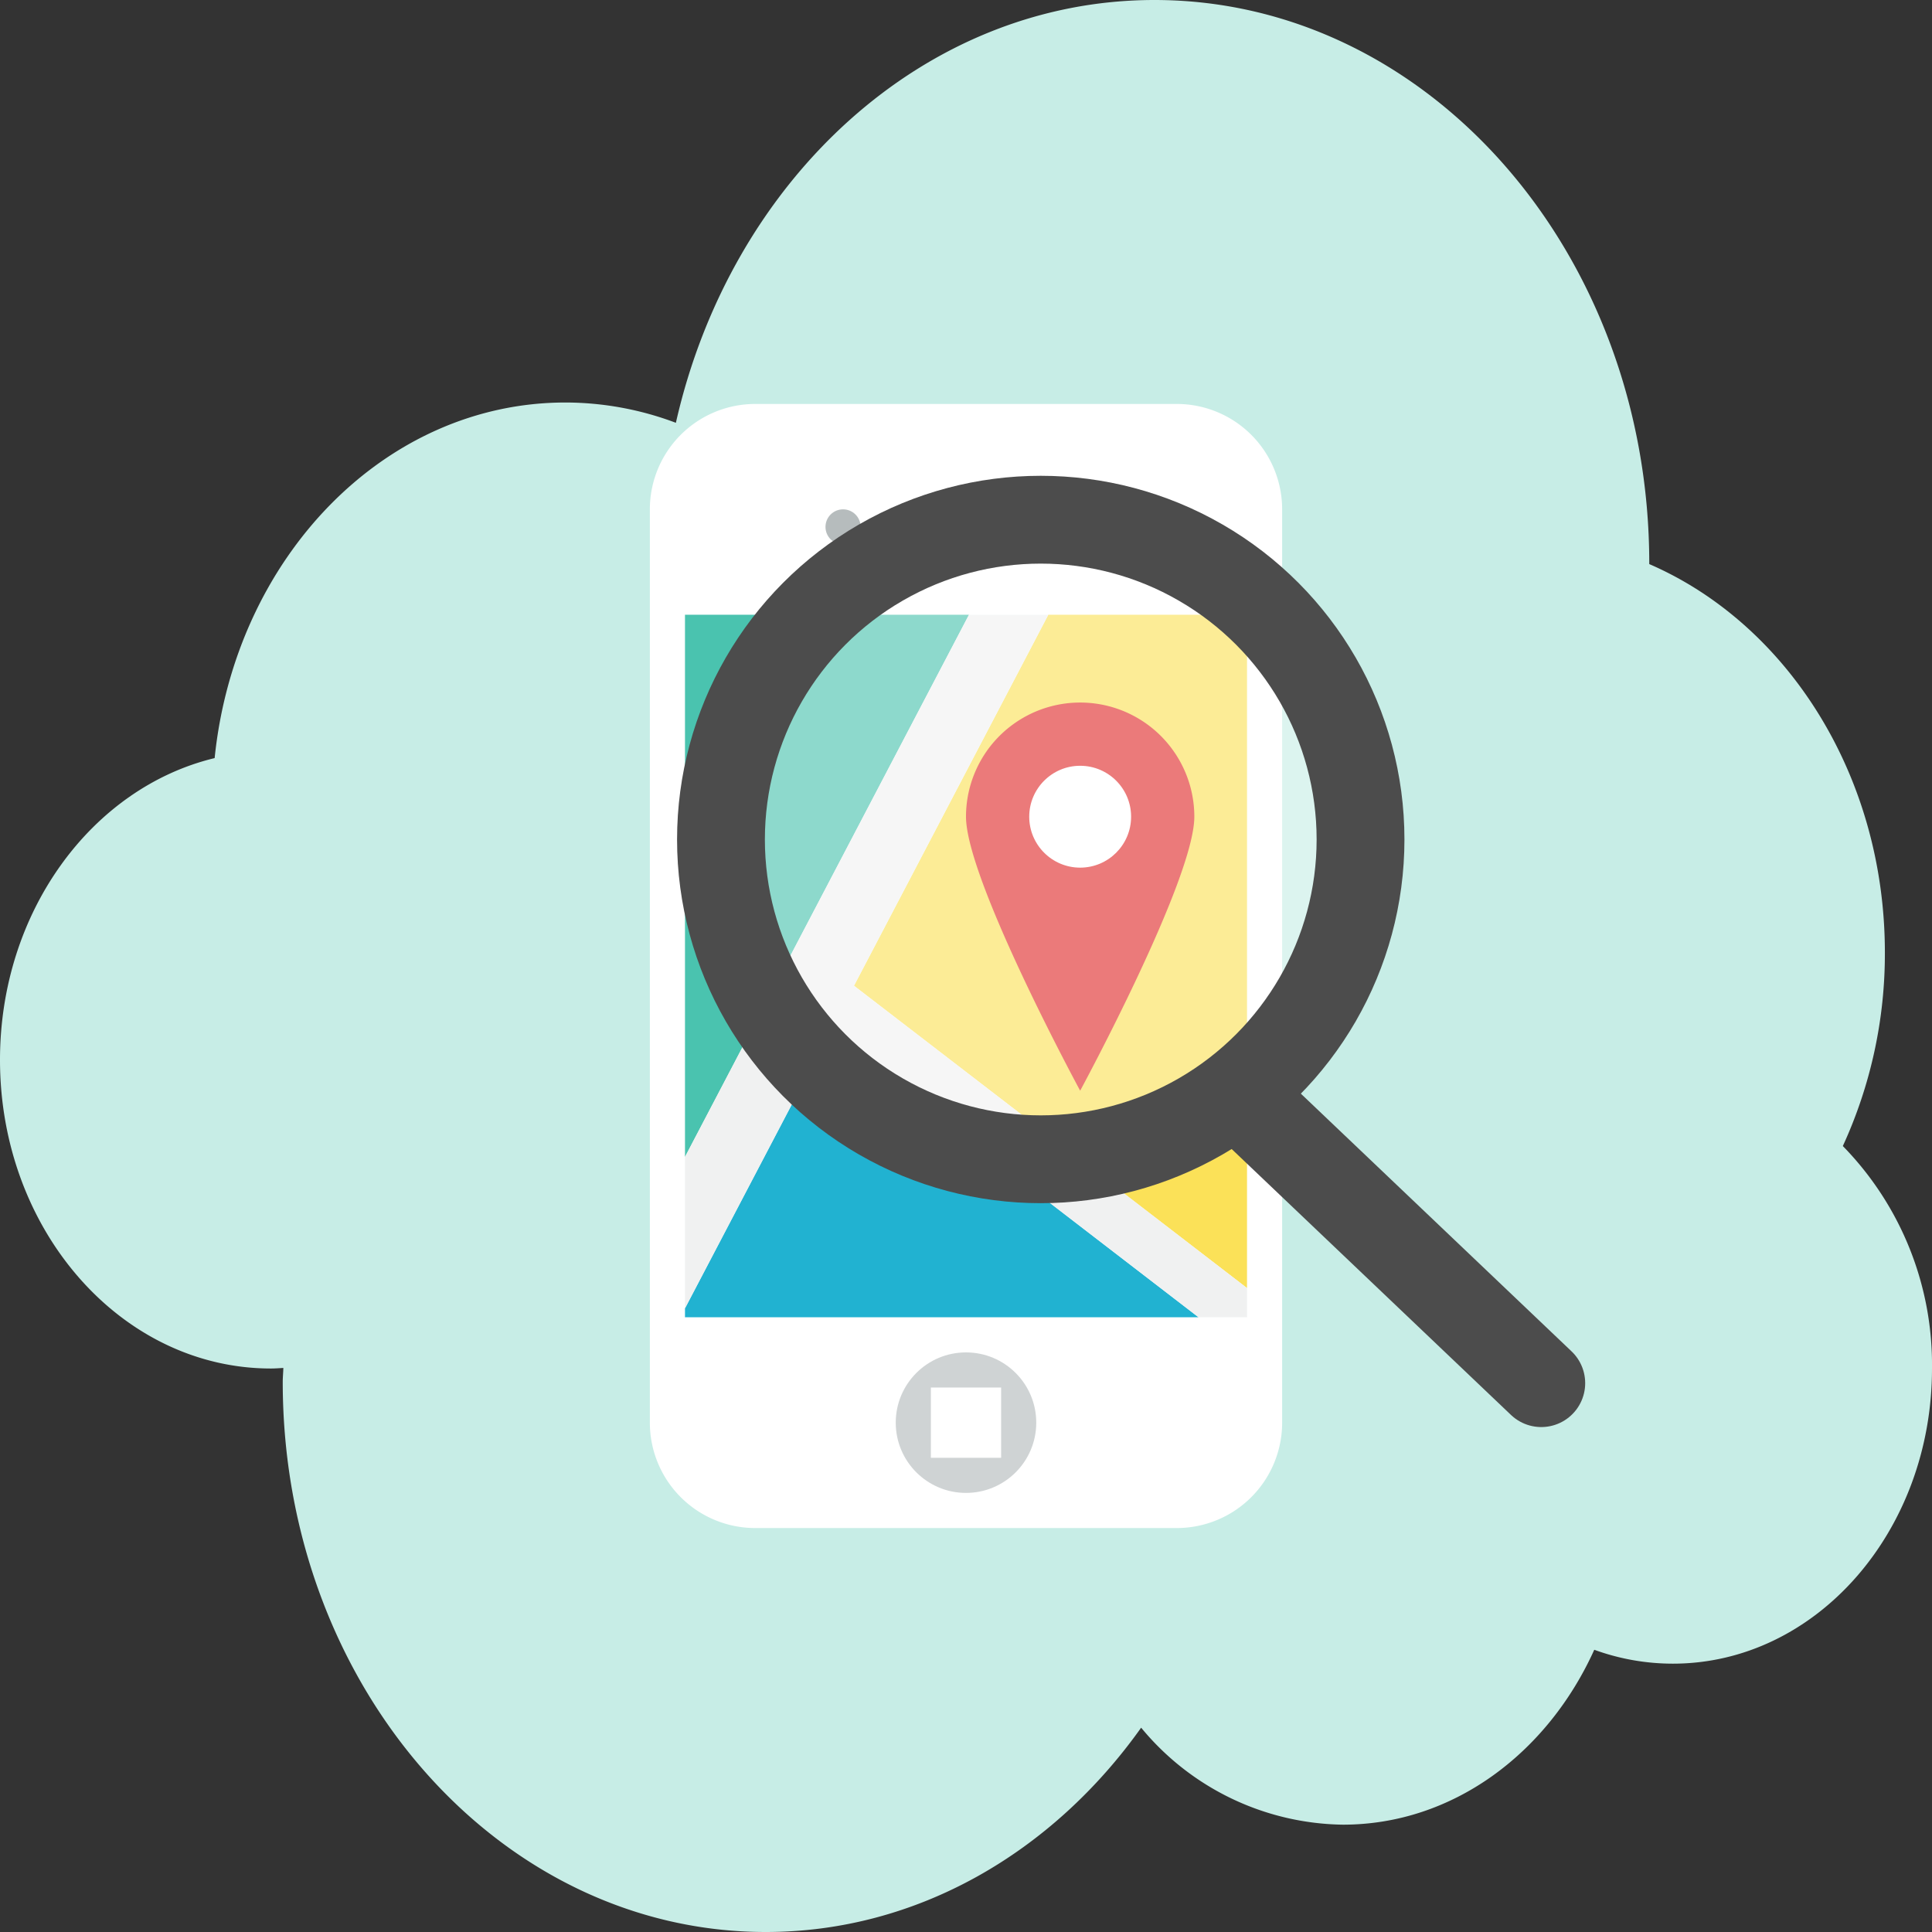 <svg id="Layer_1" data-name="Layer 1" xmlns="http://www.w3.org/2000/svg" viewBox="0 0 110 110"><rect x="0" y="0" width="110" height="110" fill="#333333" stroke="none"/><defs><style>.cls-2{fill:#fff}.cls-6{fill:#b6bcbd}</style></defs><g id="Multicolor"><path d="M104.923 65.251a26.218 26.218 0 0 0 2.394-11.015c0-10.115-5.58-18.726-13.416-22.12l.001-.033C93.902 14.364 81.29 0 65.732 0 52.607 0 41.61 10.238 38.482 24.073a17.88 17.88 0 0 0-6.287-1.156c-10.318 0-18.811 8.85-19.974 20.246C5.24 44.845 0 51.897 0 60.347c0 9.703 6.907 17.57 15.427 17.57.237 0 .472-.018.705-.033-.005.267-.034.528-.034.797 0 17.297 12.312 31.319 27.5 31.319 8.635 0 16.332-4.54 21.374-11.633a15.148 15.148 0 0 0 11.491 5.522c6.238 0 11.636-4.049 14.308-9.958a13.074 13.074 0 0 0 4.473.791c8.15 0 14.756-7.524 14.756-16.805a17.81 17.81 0 0 0-5.077-12.666z" fill="#c7ede6"/><path class="cls-2" d="M73 81a6 6 0 0 1-6 6H43a6 6 0 0 1-6-6V29a6 6 0 0 1 6-6h24a6 6 0 0 1 6 6z"/><path fill="#4ac3af" d="M39 35v30.872L55.171 35H39z"/><path fill="#21b2d1" d="M39 74.491V75h29.24L47.208 58.822 39 74.491z"/><path fill="#fbe158" d="M59.686 35L48.621 56.124 71 73.338V35H59.686z"/><circle class="cls-6" cx="48" cy="30" r="1"/><path class="cls-6" d="M63 30a1 1 0 0 1-1 1H52a1 1 0 0 1 0-2h10a1 1 0 0 1 1 1z"/><circle cx="55" cy="81" r="4" fill="#cfd3d4"/><path class="cls-2" d="M53 79h4v4h-4z"/><path fill="#f0f1f1" d="M48.621 56.124L59.686 35h-4.515L39 65.872v8.619l8.208-15.669L68.24 75H71v-1.662L48.621 56.124z"/><path d="M68 46.5c0 3.59-6.5 15.6-6.5 15.6S55 50.09 55 46.5a6.5 6.5 0 0 1 13 0z" fill="#df2c2c"/><circle class="cls-2" cx="61.5" cy="46.5" r="2.9"/></g><circle cx="59.256" cy="47.797" r="18.207" opacity=".37" fill="#fff"/><path stroke-linecap="round" fill="none" stroke="#4c4c4c" stroke-miterlimit="10" stroke-width="5" d="M71.019 62.82l16.735 15.931"/><circle cx="59.256" cy="47.797" r="18.207" fill="none" stroke="#4c4c4c" stroke-miterlimit="10" stroke-width="5"/></svg>